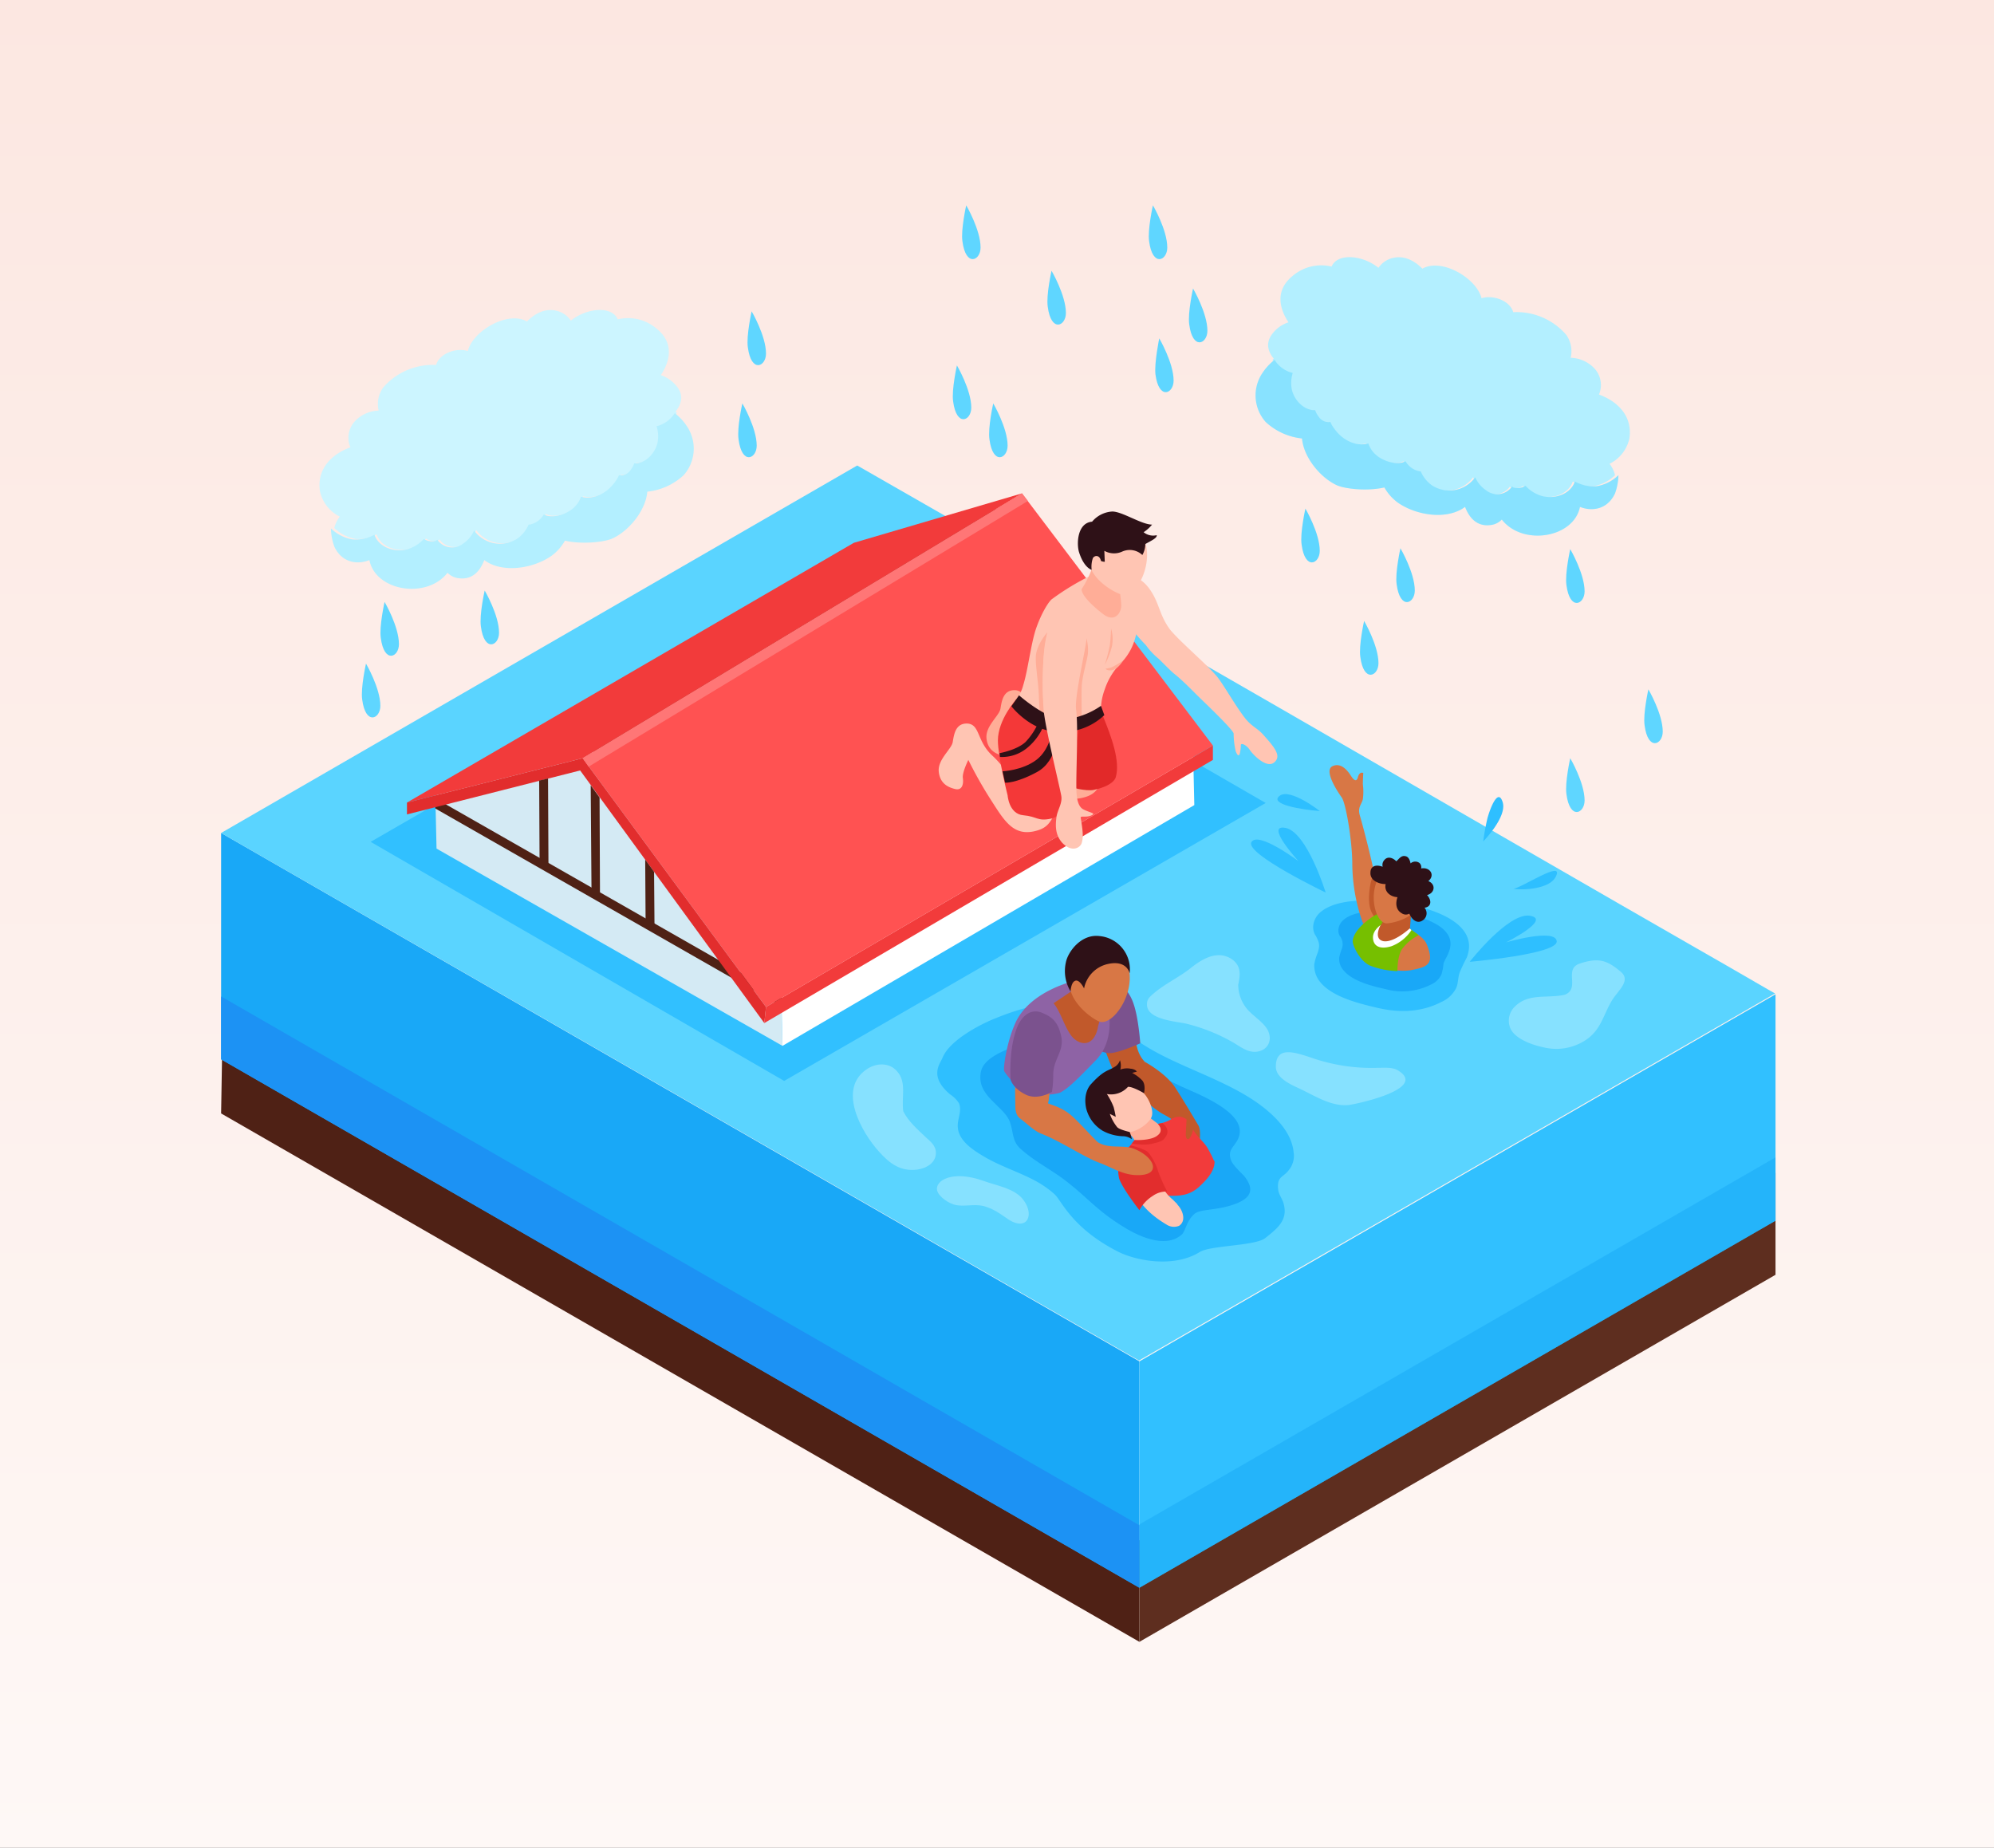 <svg xmlns="http://www.w3.org/2000/svg" xmlns:xlink="http://www.w3.org/1999/xlink" width="505" height="468" viewBox="0 0 505 468">
  <rect x="0" y="0" width="505" height="468" fill="#333333" stroke="none"/>
  <defs>
    <linearGradient id="linear-gradient" x1="0.5" x2="0.5" y2="1" gradientUnits="objectBoundingBox">
      <stop offset="0" stop-color="#fce7e1"/>
      <stop offset="1" stop-color="#fef8f6"/>
    </linearGradient>
  </defs>
  <g id="Grupo_1085259" data-name="Grupo 1085259" transform="translate(-915 -22740)">
    <rect id="Rectángulo_378324" data-name="Rectángulo 378324" width="505" height="468" transform="translate(915 22740)" fill="url(#linear-gradient)"/>
    <g id="svg17" transform="translate(928 22696.527)">
      <g id="Grupo_1081295" data-name="Grupo 1081295" transform="translate(43 254.437)">
        <path id="Trazado_722666" data-name="Trazado 722666" d="M43.428,281.9,43,307.681,275.565,441.507V415.833Z" transform="translate(-43 -236.649)" fill="#4f2115"/>
        <path id="Trazado_722667" data-name="Trazado 722667" d="M421.5,320.1v25.781L260.4,438.843V413.169Z" transform="translate(-27.835 -233.985)" fill="#5e2e1f"/>
        <path id="Trazado_722668" data-name="Trazado 722668" d="M43,239.6v57.339L275.565,430.765V373.426Z" transform="translate(-43 -239.6)" fill="#19a8f7"/>
        <path id="Trazado_722669" data-name="Trazado 722669" d="M421.5,277.8v57.339L260.4,428.1V370.762Z" transform="translate(-27.835 -236.935)" fill="#31c0ff"/>
        <path id="Trazado_722670" data-name="Trazado 722670" d="M43,278.3v15.939L275.565,428.066V412.233Z" transform="translate(-43 -236.901)" fill="#1c92f4"/>
        <path id="Trazado_722671" data-name="Trazado 722671" d="M421.5,316.4v16.046L260.4,425.408V409.362Z" transform="translate(-27.835 -234.243)" fill="#19a8f7" opacity="0.5"/>
      </g>
      <g id="Grupo_1081296" data-name="Grupo 1081296" transform="translate(43 161.368)">
        <path id="Trazado_722672" data-name="Trazado 722672" d="M204.1,152.6s83.869,48.032,104.943,60.227c25.781,14.87,92.641,53.488,107.617,62.046,10.7,6.1,19.042,11.018,19.9,11.446h0L275.458,379.281,43,245.669Z" transform="translate(-43 -152.6)" fill="#5ad4ff"/>
      </g>
      <g id="Grupo_1081297" data-name="Grupo 1081297" transform="translate(80.869 186.294)">
        <path id="Trazado_722673" data-name="Trazado 722673" d="M200.459,175.9s103.98,60.227,104.622,60.548h0l-121.952,70.39L78.4,246.29Z" transform="translate(-78.4 -175.9)" fill="#31c0ff"/>
      </g>
      <g id="Grupo_1081298" data-name="Grupo 1081298" transform="translate(90.069 168.429)">
        <path id="Trazado_722674" data-name="Trazado 722674" d="M93.7,230.611,136.49,219.7l44.823,60.869.321,14.335L94.021,244.946Z" transform="translate(-86.533 -154.98)" fill="#d4eaf4"/>
        <path id="Trazado_722675" data-name="Trazado 722675" d="M279.9,219.6l.321,14.335-104.3,60.976-.321-14.335Z" transform="translate(-80.82 -154.987)" fill="#fff"/>
        <path id="Trazado_722676" data-name="Trazado 722676" d="M198,174.088,238.973,162l46.641,61.618-104.3,60.976L136.49,223.725,93.7,234.636Z" transform="translate(-86.533 -159.005)" fill="#5e2e1f"/>
        <path id="Trazado_722677" data-name="Trazado 722677" d="M181.313,284.032l.107-2.567L93.7,231.4v2.567Z" transform="translate(-86.533 -154.164)" fill="#4f2115"/>
        <path id="Trazado_722678" data-name="Trazado 722678" d="M239.854,159.2l48.353,63.864-113.18,66.218L128.6,226.274Z" transform="translate(-84.098 -159.2)" fill="#ff5252"/>
        <path id="Trazado_722679" data-name="Trazado 722679" d="M87,237.506l44.5-11.232L242.756,159.2,200.18,171.716Z" transform="translate(-87 -159.2)" fill="#f23b3b"/>
        <path id="Trazado_722680" data-name="Trazado 722680" d="M131.5,221.9l46.427,63.009-.428,4.065L130.86,225,87,236.128v-3Z" transform="translate(-87 -154.826)" fill="#e22d2d"/>
        <path id="Trazado_722681" data-name="Trazado 722681" d="M239.854,159.2l1.5,1.926L130.1,228.413l-1.5-2.14Z" transform="translate(-84.098 -159.2)" fill="#ff7676"/>
        <path id="Trazado_722682" data-name="Trazado 722682" d="M130.714,256.755h2.139l-.107-25.353-2.247-3.1Z" transform="translate(-83.966 -154.38)" fill="#4f2115"/>
        <path id="Trazado_722683" data-name="Trazado 722683" d="M118.407,249.058h2.246l-.107-22.358-2.246.535Z" transform="translate(-84.817 -154.492)" fill="#4f2115"/>
        <path id="Trazado_722684" data-name="Trazado 722684" d="M143.507,262.588h2.247L145.646,249l-2.246-3.1Z" transform="translate(-83.066 -153.152)" fill="#4f2115"/>
        <path id="Trazado_722685" data-name="Trazado 722685" d="M285.208,218.9v3.637L171.6,289.183l.428-4.065Z" transform="translate(-81.099 -155.036)" fill="#f23b3b"/>
      </g>
      <g id="Grupo_1081302" data-name="Grupo 1081302" transform="translate(224.377 280.495)">
        <path id="Trazado_722686" data-name="Trazado 722686" d="M302.784,317.553c-.428-4.172-3.423-7.7-6.419-10.27-8.558-7.381-21.4-10.591-30.809-16.367-12.623-7.7-16.474-15.939-38.083-7.274-3.851,1.5-11.767,5.563-13.586,10.056-.642,1.6-3.53,4.707,1.926,9.307a7.5,7.5,0,0,1,2.246,2.247c.749,1.926-.321,3.744-.321,5.563-.107,3.744,3.744,6.2,6.632,7.916,3.958,2.353,8.344,3.744,12.3,5.777a25.261,25.261,0,0,1,5.67,3.851c1.819,1.819,4.493,8.665,16.153,14.549,4.6,2.246,14.014,4.065,20.539,0,2.781-1.712,14.014-1.5,16.581-3.53,3.1-2.46,5.884-4.6,4.6-8.879-.321-1.07-1.07-2.033-1.284-3.1-.535-3.637,1.177-3.316,2.567-5.135A5.728,5.728,0,0,0,302.784,317.553Z" transform="translate(-212.55 -262.845)" fill="#2ebfff"/>
        <path id="Trazado_722687" data-name="Trazado 722687" d="M286.241,319.117c-1.177-3.1,1.5-3.53,2.139-6.526,1.177-5.777-10.27-10.163-14.549-12.088-8.13-3.744-14.87-7.916-23.428-10.7-3.851-1.284-8.023-2.139-12.088-1.284-3.1.642-14.228,3-15.4,8.023-1.391,6.2,5.67,8.665,7.274,12.73,1.07,2.888.428,5.028,3,7.167,2.781,2.46,6.2,4.386,9.2,6.419,6.739,4.707,8.879,8.237,15.832,12.623,4.065,2.674,11.232,6.2,15.511,2.46,1.07-.963,1.07-3.316,3.209-5.242,1.391-1.177,4.279-.856,8.451-1.926,6.312-1.712,6.953-4.279,4.065-7.809C288.595,322.113,286.669,320.294,286.241,319.117Z" transform="translate(-211.84 -262.27)" fill="#19a8f7"/>
        <g id="Grupo_1081301" data-name="Grupo 1081301" transform="translate(16.895)">
          <g id="Grupo_1081299" data-name="Grupo 1081299">
            <path id="Trazado_722688" data-name="Trazado 722688" d="M262.021,293.8s5.349,2.888,7.7,6.526,4.921,8.023,5.884,9.628c.856,1.6,0,5.991,0,5.991l-4.493-2.46s1.177-2.139-.107-3.423a20.751,20.751,0,0,0-4.493-3.1c-4.065-2.353-9.414-8.344-9.414-8.344Z" transform="translate(-226.337 -261.878)" fill="#c1592b"/>
            <path id="Trazado_722689" data-name="Trazado 722689" d="M257.588,301.018a22.345,22.345,0,0,0,4.921-5.991c-2.247-2.246-2.46-5.884-2.46-7.6-.107-2.781,0-4.707-1.819-7.7a7.871,7.871,0,0,0-5.777-3.53l-2.353,9.2s2.781,8.344,4.493,11.981A14.026,14.026,0,0,0,257.588,301.018Z" transform="translate(-226.826 -263.105)" fill="#c1592b"/>
            <path id="Trazado_722690" data-name="Trazado 722690" d="M255.7,274.9a11.052,11.052,0,0,1,3.958,5.456c1.284,3.637,1.712,10.056,1.712,10.056s-4.707,2.14-7.274,2.46a5.832,5.832,0,0,1-4.493-1.712l.535-12.944Z" transform="translate(-226.861 -263.196)" fill="#7b528e"/>
            <path id="Trazado_722691" data-name="Trazado 722691" d="M254.613,281.232l-8.344-6.632s-11.66,2.567-15.19,11.018c-2.033,4.6-3,11.125-2.674,11.874a12.547,12.547,0,0,0,14.121,5.456c2.353-1.284,4.386-3.423,9.093-8.237C256.859,289.256,254.613,281.232,254.613,281.232Z" transform="translate(-228.343 -263.217)" fill="#8e63a5"/>
            <path id="Trazado_722692" data-name="Trazado 722692" d="M251.332,286.042a6.737,6.737,0,0,1-1.07,2.888c-1.6,2.246-4.279,1.391-5.777-.642-1.6-2.246-2.353-5.028-3.851-7.381-.214-.321-.428-.535-.535-.749l5.884-3.958,5.242,5.242s.321,1.177.642,2.674C251.653,284.758,251.546,285.4,251.332,286.042Z" transform="translate(-227.523 -263.105)" fill="#c1592b"/>
            <path id="Trazado_722693" data-name="Trazado 722693" d="M246.9,267.1a7.442,7.442,0,0,1,11.66,3.958c2.46,7.06-3.851,15.939-7.274,14.442-1.926-.856-5.884-3.851-7.06-7.488C242.944,273.729,244.763,268.7,246.9,267.1Z" transform="translate(-227.265 -263.843)" fill="#d87745"/>
            <path id="Trazado_722694" data-name="Trazado 722694" d="M247.616,277.268s-1.284-2.674-2.46-1.819c-.856.535-.963,2.567-.963,2.567a9.971,9.971,0,0,1-1.177-7.381c.535-2.674,3.851-7.167,8.451-6.632a8.468,8.468,0,0,1,7.7,9.414c-.749-2.354-3-3-5.884-2.246A7.879,7.879,0,0,0,247.616,277.268Z" transform="translate(-227.337 -263.959)" fill="#2e1117"/>
            <path id="Trazado_722695" data-name="Trazado 722695" d="M239.025,305.736c.963-1.6.642-6.312.749-7.7.214-2.46-.428-3.316,1.5-6.953,2.353-4.493-1.284-9.307-5.349-8.879-3.958.428-3.53,7.274-4.279,11.232-1.07,5.456-.535,13.265-.535,13.372C233.676,307.555,236.244,305.95,239.025,305.736Z" transform="translate(-228.16 -262.688)" fill="#d87745"/>
            <path id="Trazado_722696" data-name="Trazado 722696" d="M237.927,282.225c2.674,1.07,4.065,2.46,4.814,5.991.749,3.637-1.926,5.67-2.033,9.414a29.059,29.059,0,0,1-.321,4.6s-3.637,2.246-6.739.642c-3.209-1.6-3.744-3.744-3.744-3.744s-.428-6.739,1.177-11.874C232.578,282.225,235.573,281.155,237.927,282.225Z" transform="translate(-228.238 -262.711)" fill="#7b528e"/>
          </g>
          <g id="Grupo_1081300" data-name="Grupo 1081300" transform="translate(20.598 31.495)">
            <path id="Trazado_722697" data-name="Trazado 722697" d="M277.969,314.823c-.963-1.712-2.674-2.888-3.744-4.814-.749-1.284-.856-2.781-3.209-3.209a3.9,3.9,0,0,0-2.567.749,8.058,8.058,0,0,1-2.888.963l-2.674,1.177a15.727,15.727,0,0,0-4.065,3.744c-1.07,1.391-2.033,2.781-1.819,3.637.428,1.926,3.744,5.349,7.06,7.488,2.033,1.284,2.46,2.353,4.921,2.246,2.674,0,4.707-.428,6.739-2.246,1.5-1.391,3.958-3.744,3.958-6.419C279.146,317.284,279.574,317.712,277.969,314.823Z" transform="translate(-246.945 -292.465)" fill="#f23b3b"/>
            <path id="Trazado_722698" data-name="Trazado 722698" d="M266.423,312.009a4.552,4.552,0,0,0,.214-1.177,3.73,3.73,0,0,0-1.6-2.46h0c-2.353-1.819-5.349-4.172-5.349-4.172l-5.884,2.674s1.712,3,3,3.53a5.444,5.444,0,0,1,2.781,2.46s3.958.963,5.67.107A3.345,3.345,0,0,0,266.423,312.009Z" transform="translate(-247.166 -292.647)" fill="#ffad97"/>
            <path id="Trazado_722699" data-name="Trazado 722699" d="M250.513,306.674a5.684,5.684,0,0,1,5.777-7.274c3.423,0,4.386.107,6.1,2.14,1.07,1.177,2.567,4.279,1.712,5.991-.642,1.391-3.744,3.958-6.739,3.744C254.15,311.167,251.155,308.6,250.513,306.674Z" transform="translate(-247.409 -292.982)" fill="#ffc5b3"/>
            <path id="Trazado_722700" data-name="Trazado 722700" d="M253.056,301.958a17.246,17.246,0,0,1,1.712,3.316c.321,1.177.535,2.46.535,2.46l-1.5-.749a11.391,11.391,0,0,0,1.819,3.316c.428.535,1.926.963,3.209,1.284a8.2,8.2,0,0,1,.535,1.819,3.806,3.806,0,0,0-2.033-.749,11.446,11.446,0,0,1-5.349-1.391,9.268,9.268,0,0,1-4.172-5.67c-.749-3.53.642-5.563,1.284-6.2,3.209-3.53,4.386-3.316,5.67-4.172a2.985,2.985,0,0,0,1.6-1.819,4.186,4.186,0,0,1,.107,2.353,4.936,4.936,0,0,1,2.567-.214c1.284.107,1.6.749,1.6.749l-1.177.321a10.008,10.008,0,0,1,2.567,1.926c.963,1.177.428,3.209.428,3.209s-2.888-1.712-4.065-1.6A5.717,5.717,0,0,1,253.056,301.958Z" transform="translate(-247.598 -293.4)" fill="#2e1117"/>
            <path id="Trazado_722701" data-name="Trazado 722701" d="M270.749,333.911c1.926-1.284.856-4.065-.428-5.349v-.107l-1.177-1.177c-5.563-4.493-3-11.874-10.8-13.479-1.6.963-3.1,3.53-1.391,6.739,2.14,3.851,3,8.558,10.591,13.051A3.427,3.427,0,0,0,270.749,333.911Z" transform="translate(-246.999 -291.977)" fill="#ffc5b3"/>
            <path id="Trazado_722702" data-name="Trazado 722702" d="M266.409,308.3s2.033,1.5.856,3.316c-.642,1.07-1.07,1.391-4.172,2.033a15.888,15.888,0,0,1-4.493-.214l.749-.856s4.172.214,5.777-1.177c1.712-1.284.107-2.888.107-2.888Z" transform="translate(-246.831 -292.361)" fill="#e22d2d"/>
            <path id="Trazado_722703" data-name="Trazado 722703" d="M258.505,313.6a14.957,14.957,0,0,1,4.065,1.391c.963.642,2.567,3.637,2.888,5.028a38.48,38.48,0,0,0,2.354,5.242,5.82,5.82,0,0,0-3.637,1.07,9.7,9.7,0,0,0-3.423,3.637s-4.279-5.456-5.135-8.023a9.409,9.409,0,0,1,.963-6.632C257.221,314.67,258.505,313.6,258.505,313.6Z" transform="translate(-247.057 -291.992)" fill="#e22d2d"/>
          </g>
          <path id="Trazado_722704" data-name="Trazado 722704" d="M261.167,315.188c-2.888-1.177-5.991.107-9.093-1.6-.642-.321-5.563-5.991-7.488-7.381-2.674-2.033-5.242-2.247-6.312-3.1a16.7,16.7,0,0,1-7.274.535c.107,1.6,0,3,1.391,3.958,1.819,1.391,3.53,3.1,5.242,3.744,4.921,1.926,10.911,5.991,14.763,7.381,2.888,1.07,5.884,3.1,9.521,3.1C268.227,321.928,266.3,317.221,261.167,315.188Z" transform="translate(-228.158 -261.229)" fill="#d87745"/>
          <path id="Trazado_722705" data-name="Trazado 722705" d="M271.616,306.7l-.214,4.065c-.214,1.926.856,2.674,1.712-.214C274.29,306.166,271.616,306.7,271.616,306.7Z" transform="translate(-225.342 -260.979)" fill="#c1592b"/>
        </g>
      </g>
      <g id="Grupo_1081307" data-name="Grupo 1081307" transform="translate(303.834 237.263)">
        <path id="Trazado_722706" data-name="Trazado 722706" d="M320.646,255.817c-4.921-.428-13.265-.749-17.33,2.781-1.819,1.6-2.354,4.279-1.07,5.991.856,1.712,1.07,2.246.428,4.279a12.886,12.886,0,0,0-.856,2.888,6.553,6.553,0,0,0,1.6,4.6c3.209,3.851,10.27,5.456,14.87,6.526,5.349,1.177,10.8.963,15.725-1.6a7.523,7.523,0,0,0,3.744-3.53c.535-1.177.428-2.567.856-3.851a42.47,42.47,0,0,1,1.819-3.851C344.394,259.882,327.171,256.352,320.646,255.817Z" transform="translate(-285.8 -221.313)" fill="#2ebfff"/>
        <path id="Trazado_722707" data-name="Trazado 722707" d="M321.3,258.312c-3.53-.321-9.628-.535-12.516,2.033-1.284,1.07-1.712,3.1-.749,4.279a3.45,3.45,0,0,1,.321,3.1,12.5,12.5,0,0,0-.642,2.139,4.4,4.4,0,0,0,1.177,3.316c2.353,2.781,7.381,3.958,10.7,4.707a16,16,0,0,0,11.339-1.177,5.218,5.218,0,0,0,2.674-2.567,12.766,12.766,0,0,0,.535-2.781c.321-.963.963-1.819,1.284-2.781C338.522,261.308,326.006,258.74,321.3,258.312Z" transform="translate(-285.384 -221.134)" fill="#19a8f7"/>
        <g id="Grupo_1081305" data-name="Grupo 1081305" transform="translate(19.884)">
          <path id="Trazado_722708" data-name="Trazado 722708" d="M326.084,273.144c3.637-.749,5.67-1.391,3.53-6.526-.963-2.46-6.312-4.707-7.488-5.563-1.177-.749-9.521-5.456-9.521-5.456a9.164,9.164,0,0,1,.535,7.381c-.321.963-2.033,1.07-2.139,2.888C311.642,271.646,321.377,274.214,326.084,273.144Z" transform="translate(-305.025 -221.31)" fill="#d87745"/>
          <path id="Trazado_722709" data-name="Trazado 722709" d="M313.85,263.506a45.14,45.14,0,0,1-2.674-14.977c0-5.67-1.6-15.3-2.674-16.8s-4.6-6.846-2.354-7.916,3.958,1.284,4.707,2.46,1.391,1.5,1.712.428c.428-1.712,1.391-1.177,1.391-1.177s-.107,1.819-.107,2.888a14.3,14.3,0,0,1,0,3.744c-.321,1.391-1.391,2.033-.749,4.172s4.707,17.223,4.493,20.753C317.38,260.724,313.85,263.506,313.85,263.506Z" transform="translate(-305.414 -223.546)" fill="#d87745"/>
          <path id="Trazado_722710" data-name="Trazado 722710" d="M315.659,250c-.642,1.391-1.5,6.2-.321,8.772,1.5,3.316,3.637,2.781,3.637,2.781l-1.819-10.591Z" transform="translate(-304.763 -221.701)" fill="#c1592b"/>
          <path id="Trazado_722711" data-name="Trazado 722711" d="M327.588,264.184a12.032,12.032,0,0,0-4.279,3.637c-1.177,2.033-1.07,5.456-1.07,5.456a21.328,21.328,0,0,1-6.953-1.391c-2.781-1.284-4.386-5.242-4.386-6.1.107-3.637,6.739-7.7,7.809-7.488C319.886,258.3,327.588,264.184,327.588,264.184Z" transform="translate(-305.031 -221.122)" fill="#76bf00"/>
          <g id="Grupo_1081304" data-name="Grupo 1081304" transform="translate(11.197 24.701)">
            <g id="Grupo_1081303" data-name="Grupo 1081303">
              <path id="Trazado_722712" data-name="Trazado 722712" d="M319.162,259.267l-2.353,3.744s-1.284,5.349,4.065,3.316c3.209-1.177,4.065-3.1,4.065-3.1l.535-6.526Z" transform="translate(-315.826 -245.934)" fill="#c1592b"/>
              <path id="Trazado_722713" data-name="Trazado 722713" d="M327.99,249.486a6.051,6.051,0,0,0-9.949-.428c-3.958,4.6-1.819,13.051,1.177,12.944,1.712-.107,5.563-1.07,7.488-3.53C329.059,255.69,329.166,251.411,327.99,249.486Z" transform="translate(-315.881 -246.636)" fill="#d87745"/>
            </g>
          </g>
          <path id="Trazado_722714" data-name="Trazado 722714" d="M328.793,258.154c1.712-.214,1.926-1.819.642-3.209,2.033-.535,2.247-2.781.321-3.53,1.819-1.5.428-3.637-1.819-3.209a1.468,1.468,0,0,0-.428-1.391,1.779,1.779,0,0,0-2.246.107c-.214-1.07-.642-1.712-1.284-1.819-1.177-.321-1.819.963-2.353,1.284-.535-.642-2.033-1.5-3-.321a1.832,1.832,0,0,0-.428,1.712c-1.391-.535-3.1-.428-3.1,1.5-.107,1.926,2.033,2.888,3.851,2.888-.428,1.819,1.07,3.209,3,3.316-.535,1.5-.428,3.209,1.07,4.065a1.809,1.809,0,0,0,1.926.107c.642,1.5,2.033,2.781,3.53,1.6A2.129,2.129,0,0,0,328.793,258.154Z" transform="translate(-304.739 -222.046)" fill="#2e1117"/>
          <path id="Trazado_722715" data-name="Trazado 722715" d="M325.007,262.256l.428.428a10.461,10.461,0,0,1-5.028,4.065c-3.1.963-4.707-.107-4.707-2.246,0-1.819,1.926-3.1,1.926-3.1s-1.926,3.423.642,4.065C320.942,266,325.007,262.256,325.007,262.256Z" transform="translate(-304.697 -220.905)" fill="#fff"/>
        </g>
        <g id="Grupo_1081306" data-name="Grupo 1081306" transform="translate(0 7.333)">
          <path id="Trazado_722716" data-name="Trazado 722716" d="M305.733,254.773s-4.707-15.3-10.163-16.367,3.316,8.451,3.316,8.451-10.377-7.809-11.981-4.814C285.408,245.038,305.733,254.773,305.733,254.773Z" transform="translate(-286.826 -229.848)" fill="#2ebfff"/>
          <path id="Trazado_722717" data-name="Trazado 722717" d="M338.6,270.864s9.842-12.623,15.3-11.66-6.1,6.739-6.1,6.739,12.409-3.637,12.837-.321S338.6,270.864,338.6,270.864Z" transform="translate(-283.215 -228.395)" fill="#2ebfff"/>
          <path id="Trazado_722718" data-name="Trazado 722718" d="M303.8,234.679s-7.488-5.884-10.163-3.851C290.855,232.967,299.2,234.358,303.8,234.679Z" transform="translate(-286.39 -230.401)" fill="#2ebfff"/>
          <path id="Trazado_722719" data-name="Trazado 722719" d="M348.9,253.095c2.46.428,9.307.107,10.8-3.1C361.951,245.5,350.719,253.095,348.9,253.095Z" transform="translate(-282.496 -229.133)" fill="#2ebfff"/>
          <path id="Trazado_722720" data-name="Trazado 722720" d="M341.8,242.332s6.1-6.2,4.921-9.949-3.209,1.712-3.851,4.065A56.049,56.049,0,0,0,341.8,242.332Z" transform="translate(-282.992 -230.352)" fill="#2ebfff"/>
        </g>
      </g>
      <g id="Grupo_1081311" data-name="Grupo 1081311" transform="translate(224.731 173.026)">
        <g id="Grupo_1081310" data-name="Grupo 1081310">
          <path id="Trazado_722721" data-name="Trazado 722721" d="M246.452,213.182l-3,8.665a24.3,24.3,0,0,0-5.67-7.916c-3.958-3.637-3.1-7.809-6.2-8.13-3.209-.214-3.53,2.888-3.851,4.707s-3.851,4.386-3.53,7.488c.321,3,2.353,3.958,4.172,4.386s2.14-1.391,1.926-2.781,1.391-4.6,1.391-4.6a104.025,104.025,0,0,0,5.67,10.056c3.423,5.349,5.67,9.2,11.018,8.023,3.744-.856,4.386-2.46,6.632-7.916,2.139-5.456-2.033-13.907-2.033-13.907Z" transform="translate(-212.093 -160.548)" fill="#ffad97"/>
          <path id="Trazado_722722" data-name="Trazado 722722" d="M235.152,221.082l-3,8.665a24.3,24.3,0,0,0-5.67-7.916c-3.958-3.637-3.1-7.809-6.2-8.13-3.209-.214-3.53,2.888-3.851,4.707s-3.851,4.386-3.53,7.488c.321,3,2.353,3.958,4.172,4.386s2.139-1.391,1.926-2.781,1.391-4.6,1.391-4.6a104.024,104.024,0,0,0,5.67,10.056c3.423,5.349,5.67,9.2,11.018,8.023,3.744-.856,4.386-2.46,6.632-7.916a37,37,0,0,0,2.46-9.628Z" transform="translate(-212.881 -159.997)" fill="#ffc5b3"/>
          <path id="Trazado_722723" data-name="Trazado 722723" d="M257.6,178.9s2.888-.642,5.563,3,2.46,6.632,5.349,10.484h0c2.567,3.1,9.307,8.772,11.874,11.874,1.712,2.139,4.493,7.167,7.06,10.484,1.6,2.033,3.1,2.567,4.386,3.958,3.209,3.53,4.921,5.67,3,7.274s-5.349-1.926-6.2-3.209-2.246-1.819-2.246-1.177a8.911,8.911,0,0,1-.321,2.353c-.321.428-.535.214-.963-.749a19.888,19.888,0,0,1-.535-4.493c.107-.642-4.921-5.563-7.809-8.344-2.781-2.674-4.814-4.921-7.381-6.953-.535-.428-2.033-1.926-3.744-3.637h0a18.011,18.011,0,0,1-3.316-3.53,38.813,38.813,0,0,1-3.1-3.53C258.774,192.489,253.639,179.331,257.6,178.9Z" transform="translate(-209.866 -162.426)" fill="#ffc5b3"/>
          <path id="Trazado_722724" data-name="Trazado 722724" d="M259.635,180.84c-.856.214-9.628-2.139-9.628-2.139a64.128,64.128,0,0,0-9.842,5.991c-.749.642-2.567,3.423-3.958,7.488-1.284,3.851-2.033,10.484-3.209,14.228a10.768,10.768,0,0,1-1.5,3.316c4.921,8.237,13.693,7.7,21.181,3.851a15.224,15.224,0,0,1,.963-6.1,17.122,17.122,0,0,1,4.279-6.846,14.46,14.46,0,0,0,3.53-6.526C262.523,190.574,262.416,184.156,259.635,180.84Z" transform="translate(-211.582 -162.437)" fill="#ffc5b3"/>
          <path id="Trazado_722725" data-name="Trazado 722725" d="M238.791,192.1s-2.567,2.888-2.888,5.777c-.214,2.247.642,6.953.749,10.377.107,3.316.749,11.125.749,11.125l1.712-.107s-1.284-8.344-1.391-10.7a72.307,72.307,0,0,1,.214-10.8C238.149,195.523,238.791,192.1,238.791,192.1Z" transform="translate(-211.277 -161.503)" fill="#ffad97"/>
          <path id="Trazado_722726" data-name="Trazado 722726" d="M246.84,214.053c.107-1.284-.107-7.167.107-9.093.321-2.674,1.177-5.349,1.5-7.488a11.3,11.3,0,0,0-.428-4.172s-.428,3.1-.963,5.777-1.712,8.13-1.712,10.27c0,1.177-.749,4.6-.642,5.349C245.129,214.053,246.519,214.481,246.84,214.053Z" transform="translate(-210.662 -161.419)" fill="#ffad97"/>
          <g id="Grupo_1081308" data-name="Grupo 1081308" transform="translate(14.997 46.537)">
            <path id="Trazado_722727" data-name="Trazado 722727" d="M252.651,212s-8.13,1.6-9.949,1.6h-3.1l4.6,16.26s4.065,1.177,6.1.749c2.567-.535,5.028-1.6,5.563-3.209C257.037,223.339,254.791,217.242,252.651,212Z" transform="translate(-226.014 -206.651)" fill="#e22929"/>
            <path id="Trazado_722728" data-name="Trazado 722728" d="M231.5,208s-4.6,5.135-4.6,10.377c0,4.172,2.46,13.907,2.46,13.907s.321,4.707,3.958,5.028,3.53,1.6,7.06.856c2.567-.535,4.814-3.958,4.814-3.958s-.749-9.2-.963-11.446c3.423-2.781,3.1-8.451,3.1-8.451S236.1,215.06,231.5,208Z" transform="translate(-226.9 -206.93)" fill="#f43838"/>
            <path id="Trazado_722729" data-name="Trazado 722729" d="M237.463,212.7a17.225,17.225,0,0,1-3.637,5.777c-2.246,2.033-6.526,2.781-6.526,2.781l.107.963a10.01,10.01,0,0,0,6.953-2.353,14.491,14.491,0,0,0,4.493-6.632Z" transform="translate(-226.872 -206.602)" fill="#2e1117"/>
            <path id="Trazado_722730" data-name="Trazado 722730" d="M228,225.691s5.028-.214,8.558-2.888,4.065-7.7,4.065-7.7h1.5s0,7.916-5.456,10.8c-5.349,2.888-8.023,2.674-8.023,2.674Z" transform="translate(-226.823 -206.435)" fill="#2e1117"/>
            <path id="Trazado_722731" data-name="Trazado 722731" d="M232.026,207l-1.926,2.781s4.921,6.525,12.3,6.525a15.64,15.64,0,0,0,11.232-4.279l-.856-2.353a19.958,19.958,0,0,1-8.986,3.423C239.086,213.312,232.026,207,232.026,207Z" transform="translate(-226.677 -207)" fill="#2e1117"/>
          </g>
          <g id="Grupo_1081309" data-name="Grupo 1081309" transform="translate(35.256)">
            <path id="Trazado_722732" data-name="Trazado 722732" d="M256.221,181.649l-6.632-5.349a24.86,24.86,0,0,1-2.888,5.991c.107,1.712,2.888,4.279,5.349,6.2,3.1,2.46,4.707-.321,4.707-2.033C256.756,185.072,256.221,181.649,256.221,181.649Z" transform="translate(-245.778 -162.605)" fill="#ffad97"/>
            <path id="Trazado_722733" data-name="Trazado 722733" d="M250.338,167.233c-1.819,1.819-3,6.953-1.284,10.8,1.6,3.423,5.884,5.884,7.809,6.419,3.53,1.07,8.558-8.344,5.242-14.87A7.292,7.292,0,0,0,250.338,167.233Z" transform="translate(-245.672 -163.38)" fill="#ffc5b3"/>
            <path id="Trazado_722734" data-name="Trazado 722734" d="M254.462,163.5a7.216,7.216,0,0,0-5.028,2.567c-3.744.321-3.958,5.563-3.316,7.7,1.284,4.065,3.209,4.493,3.209,4.493a6.605,6.605,0,0,1,.321-3c.535-.749,1.712-.749,2.033.749a2.474,2.474,0,0,0,.963.214l-.107-2.781a4.982,4.982,0,0,0,4.493.214,4.65,4.65,0,0,1,5.135.856,5.729,5.729,0,0,0,.749-2.781c1.5-.856,3-1.5,2.888-2.246a3.808,3.808,0,0,1-3.316-.749,9.425,9.425,0,0,0,2.139-1.926C261.951,166.816,256.923,163.393,254.462,163.5Z" transform="translate(-245.838 -163.498)" fill="#2e1117"/>
          </g>
          <path id="Trazado_722735" data-name="Trazado 722735" d="M256.786,198.8a23.681,23.681,0,0,1-2.674,1.6,5.8,5.8,0,0,1-1.712.428s.214.428,1.07.428C254.967,201.367,256.251,199.763,256.786,198.8Z" transform="translate(-210.124 -161.035)" fill="#ffad97"/>
          <path id="Trazado_722736" data-name="Trazado 722736" d="M253.8,191.2s-.107,2.781-.321,4.279A47.968,47.968,0,0,1,252.2,200.4a20.575,20.575,0,0,0,1.819-4.707A9.441,9.441,0,0,0,253.8,191.2Z" transform="translate(-210.138 -161.565)" fill="#ffad97"/>
        </g>
        <path id="Trazado_722737" data-name="Trazado 722737" d="M247.339,246.009c.535-1.6.321-3.316-.214-6.525-.107-.642,1.6.107,3-.749.749-.428-.963-.642-2.353-1.391s-1.6-2.888-1.712-4.172c-.214-4.065.535-16.688-.107-21.181-.428-3.316,2.674-16.153,2.674-18.186-.107-5.135-1.712-8.13-4.386-7.7-3.851.642-5.563,4.707-6.312,10.377h0v.107a49.5,49.5,0,0,0-.321,5.777h0a94.852,94.852,0,0,0,.107,9.628c.428,4.814,4.065,19.47,4.493,21.93.321,1.819-.856,3.423-1.177,5.135-.535,3.423.107,5.242,1.391,6.739C244.879,248.362,246.911,247.079,247.339,246.009Z" transform="translate(-211.161 -161.924)" fill="#ffc5b3"/>
      </g>
      <g id="Grupo_1081313" data-name="Grupo 1081313" transform="translate(304.998 108.603)">
        <path id="Trazado_722741" data-name="Trazado 722741" d="M368.031,160.106c-1.07,3.1-4.921,4.6-8.451,3.637a7.824,7.824,0,0,1-4.065-2.567,3.458,3.458,0,0,1-3.1.428c-.107,0-.214-.107-.321-.214a4.557,4.557,0,0,1-6.526.963,9.586,9.586,0,0,1-2.781-3.316,8.106,8.106,0,0,1-11.125,1.926,8.517,8.517,0,0,1-2.674-3.423,4.182,4.182,0,0,1-2.567-1.07,8.628,8.628,0,0,1-1.284-1.5c-2.247,1.177-6.1-.214-7.7-1.819a8.787,8.787,0,0,1-1.712-2.674c-3.316.749-6.739-.963-8.772-3.958a10.693,10.693,0,0,1-.856-1.5,3.617,3.617,0,0,1-3-1.391,7.642,7.642,0,0,1-.856-1.6c-2.674.107-5.242-2.46-5.884-5.135a8.465,8.465,0,0,1,.214-4.279,7.134,7.134,0,0,1-4.6-3.316l.321-.321c-1.391-1.712-2.033-3.744-.642-5.884a8.355,8.355,0,0,1,4.386-3.316c-2.567-3.851-3.209-8.344,1.07-11.767a11.123,11.123,0,0,1,9.842-2.353c1.5-3.53,7.916-2.888,11.874.321a6.06,6.06,0,0,1,3.958-2.567c2.781-.535,5.242.856,7.167,2.781,4.814-2.781,13.693,2.353,14.977,7.488,3.1-.963,7.274.749,8.023,3.53a16.628,16.628,0,0,1,13.372,5.67,7.139,7.139,0,0,1,1.177,5.884,8.588,8.588,0,0,1,6.1,2.781,6.186,6.186,0,0,1,1.07,6.525c4.707,1.712,8.558,5.456,7.7,11.125a9.407,9.407,0,0,1-5.028,6.419,7.25,7.25,0,0,1,1.391,2.888,10.285,10.285,0,0,1-5.456,2.781A11.735,11.735,0,0,1,368.031,160.106Z" transform="translate(-287.707 -103.276)" fill="#b3efff"/>
        <path id="Trazado_722742" data-name="Trazado 722742" d="M378.935,161.4c-1.819,3.958-5.67,4.707-8.879,3.423-1.6,7.916-14.549,9.949-19.79,3.209a4.625,4.625,0,0,1-2.888,1.391c-3.423.428-5.349-1.819-6.419-4.6-4.6,3.423-12.409,2.14-17.009-1.07a12.111,12.111,0,0,1-3.423-3.851c-4.172.963-9.735.428-11.981-.535-4.065-1.819-8.451-6.953-8.879-11.874a15.953,15.953,0,0,1-9.2-4.172,10.134,10.134,0,0,1-.749-12.516,13.9,13.9,0,0,1,3-3.209,7.521,7.521,0,0,0,4.6,3.316,8.423,8.423,0,0,0-.214,4.279c.642,2.674,3.1,5.242,5.884,5.135a5.67,5.67,0,0,0,.856,1.6,3.034,3.034,0,0,0,3,1.391,6.822,6.822,0,0,0,.856,1.5c2.033,3,5.456,4.814,8.772,3.958a6.4,6.4,0,0,0,1.712,2.674c1.712,1.712,5.456,3,7.7,1.819a5.629,5.629,0,0,0,1.284,1.5,4.917,4.917,0,0,0,2.567,1.07,8.517,8.517,0,0,0,2.674,3.423,8.088,8.088,0,0,0,11.125-1.926,7.744,7.744,0,0,0,2.781,3.316,4.557,4.557,0,0,0,6.525-.963c.107,0,.214.107.321.214a3.759,3.759,0,0,0,3.1-.428,9.1,9.1,0,0,0,4.065,2.567c3.53.963,7.381-.535,8.451-3.637a9.909,9.909,0,0,0,5.563,1.177,10.285,10.285,0,0,0,5.456-2.781A14.49,14.49,0,0,1,378.935,161.4Z" transform="translate(-287.914 -101.579)" fill="#b3efff"/>
        <path id="Trazado_722743" data-name="Trazado 722743" d="M378.935,161.4c-1.819,3.958-5.67,4.707-8.879,3.423-1.6,7.916-14.549,9.949-19.79,3.209a4.625,4.625,0,0,1-2.888,1.391c-3.423.428-5.349-1.819-6.419-4.6-4.6,3.423-12.409,2.14-17.009-1.07a12.111,12.111,0,0,1-3.423-3.851c-4.172.963-9.735.428-11.981-.535-4.065-1.819-8.451-6.953-8.879-11.874a15.953,15.953,0,0,1-9.2-4.172,10.134,10.134,0,0,1-.749-12.516,13.9,13.9,0,0,1,3-3.209,7.521,7.521,0,0,0,4.6,3.316,8.423,8.423,0,0,0-.214,4.279c.642,2.674,3.1,5.242,5.884,5.135a5.67,5.67,0,0,0,.856,1.6,3.034,3.034,0,0,0,3,1.391,6.822,6.822,0,0,0,.856,1.5c2.033,3,5.456,4.814,8.772,3.958a6.4,6.4,0,0,0,1.712,2.674c1.712,1.712,5.456,3,7.7,1.819a5.629,5.629,0,0,0,1.284,1.5,4.917,4.917,0,0,0,2.567,1.07,8.517,8.517,0,0,0,2.674,3.423,8.088,8.088,0,0,0,11.125-1.926,7.744,7.744,0,0,0,2.781,3.316,4.557,4.557,0,0,0,6.525-.963c.107,0,.214.107.321.214a3.759,3.759,0,0,0,3.1-.428,9.1,9.1,0,0,0,4.065,2.567c3.53.963,7.381-.535,8.451-3.637a9.909,9.909,0,0,0,5.563,1.177,10.285,10.285,0,0,0,5.456-2.781A14.49,14.49,0,0,1,378.935,161.4Z" transform="translate(-287.914 -101.579)" fill="#5fd6ff" opacity="0.5"/>
      </g>
      <g id="Grupo_1081315" data-name="Grupo 1081315" transform="translate(67.913 121.975)">
        <path id="Trazado_722747" data-name="Trazado 722747" d="M80.743,172.606c1.07,3.1,4.921,4.6,8.451,3.637a7.824,7.824,0,0,0,4.065-2.567,3.458,3.458,0,0,0,3.1.428c.107,0,.214-.107.321-.214a4.557,4.557,0,0,0,6.525.963,9.586,9.586,0,0,0,2.781-3.316,8.106,8.106,0,0,0,11.125,1.926,8.517,8.517,0,0,0,2.674-3.423,4.182,4.182,0,0,0,2.567-1.07,8.626,8.626,0,0,0,1.284-1.5c2.246,1.177,6.1-.214,7.7-1.819a8.787,8.787,0,0,0,1.712-2.674c3.316.749,6.739-.963,8.772-3.958a10.69,10.69,0,0,0,.856-1.5,3.617,3.617,0,0,0,3-1.391,7.641,7.641,0,0,0,.856-1.6c2.674.107,5.242-2.46,5.884-5.135a8.466,8.466,0,0,0-.214-4.279,7.134,7.134,0,0,0,4.6-3.316l-.321-.321c1.391-1.712,2.033-3.744.642-5.884a8.941,8.941,0,0,0-4.386-3.316c2.567-3.851,3.209-8.344-1.07-11.767a11.122,11.122,0,0,0-9.842-2.353c-1.5-3.53-7.916-2.888-11.874.321a6.06,6.06,0,0,0-3.958-2.567c-2.781-.535-5.242.856-7.167,2.781-4.814-2.781-13.693,2.353-14.977,7.488-3.1-.963-7.274.749-8.023,3.53a16.628,16.628,0,0,0-13.372,5.67,7.139,7.139,0,0,0-1.177,5.884,8.588,8.588,0,0,0-6.1,2.781,6.186,6.186,0,0,0-1.07,6.525c-4.707,1.712-8.558,5.456-7.7,11.125a9.408,9.408,0,0,0,5.028,6.419A7.251,7.251,0,0,0,70.045,171a10.285,10.285,0,0,0,5.456,2.781A9.418,9.418,0,0,0,80.743,172.606Z" transform="translate(-66.288 -115.776)" fill="#ccf5ff"/>
        <path id="Trazado_722748" data-name="Trazado 722748" d="M69.856,174c1.819,3.958,5.67,4.707,8.879,3.423,1.6,7.916,14.549,9.949,19.79,3.209a4.625,4.625,0,0,0,2.888,1.391c3.423.428,5.349-1.819,6.419-4.6,4.6,3.423,12.409,2.14,17.009-1.07a12.11,12.11,0,0,0,3.423-3.851c4.172.963,9.735.428,11.981-.535,4.065-1.819,8.451-6.953,8.879-11.874a15.953,15.953,0,0,0,9.2-4.172,10.134,10.134,0,0,0,.749-12.516,13.9,13.9,0,0,0-3-3.209,7.521,7.521,0,0,1-4.6,3.316,8.423,8.423,0,0,1,.214,4.279c-.642,2.674-3.1,5.242-5.884,5.135a5.67,5.67,0,0,1-.856,1.6,3.034,3.034,0,0,1-3,1.391,6.82,6.82,0,0,1-.856,1.5c-2.033,3-5.456,4.814-8.772,3.958a6.4,6.4,0,0,1-1.712,2.674c-1.712,1.712-5.456,3-7.7,1.819a5.629,5.629,0,0,1-1.284,1.5,4.918,4.918,0,0,1-2.567,1.07,8.517,8.517,0,0,1-2.674,3.423,8.088,8.088,0,0,1-11.125-1.926,7.743,7.743,0,0,1-2.781,3.316,4.557,4.557,0,0,1-6.525-.963c-.107,0-.214.107-.321.214a3.759,3.759,0,0,1-3.1-.428,9.1,9.1,0,0,1-4.065,2.567c-3.53.963-7.381-.535-8.451-3.637a9.909,9.909,0,0,1-5.563,1.177A10.284,10.284,0,0,1,69,169.4,14.493,14.493,0,0,0,69.856,174Z" transform="translate(-66.099 -114.072)" fill="#b3efff"/>
      </g>
      <g id="Grupo_1081316" data-name="Grupo 1081316" transform="translate(202.994 285.387)">
        <path id="Trazado_722749" data-name="Trazado 722749" d="M264.126,278.019c2.674-2.246,6.1-3.851,8.986-6.1,2.781-2.246,6.633-4.707,10.27-2.567,2.781,1.712,2.46,4.172,1.926,6.632a9.658,9.658,0,0,0,2.354,6.312c1.5,1.712,4.065,3.209,5.135,5.242,1.284,2.567,0,5.135-2.888,5.456-2.246.214-4.065-1.284-5.884-2.354a45.961,45.961,0,0,0-11.66-4.707c-2.46-.642-10.484-.963-10.163-5.135C262.2,279.516,263.27,278.767,264.126,278.019Z" transform="translate(-187.705 -268.532)" fill="#b3efff" opacity="0.5"/>
        <path id="Trazado_722750" data-name="Trazado 722750" d="M318.588,295.458c1.6,0,3.637-.214,5.028.642,7.809,4.707-10.7,8.558-12.409,8.772-3.958.428-7.809-1.819-11.232-3.53-2.46-1.284-7.381-2.888-7.274-6.312.107-5.028,4.493-3.637,8.986-2.14A46.531,46.531,0,0,0,318.588,295.458Z" transform="translate(-185.577 -266.929)" fill="#b3efff" opacity="0.5"/>
        <path id="Trazado_722751" data-name="Trazado 722751" d="M349.617,281.25c3.423-3.209,8.13-1.819,12.409-2.781,4.065-1.6-.428-6.526,3.851-7.916,4.814-1.6,6.953-.749,10.27,2.033,2.781,2.247-.535,4.707-2.139,7.274-2.246,3.744-2.781,7.488-6.632,10.056a13.494,13.494,0,0,1-9.949,2.033c-2.888-.535-7.916-2.033-9.2-5.028A4.985,4.985,0,0,1,349.617,281.25Z" transform="translate(-181.732 -268.447)" fill="#b3efff" opacity="0.5"/>
        <path id="Trazado_722752" data-name="Trazado 722752" d="M196.133,295.577c2.353-1.6,5.67-1.712,7.6.535,2.567,2.781,1.07,6.739,1.6,10.163,1.391,2.674,3.53,4.493,5.777,6.632,1.07.963,2.246,1.926,2.46,3.423.321,2.888-2.353,4.386-4.707,4.707-4.172.535-6.953-1.5-9.628-4.493C194.742,311.623,188.538,300.6,196.133,295.577Z" transform="translate(-192.562 -266.728)" fill="#b3efff" opacity="0.5"/>
        <path id="Trazado_722753" data-name="Trazado 722753" d="M224.377,322.08c3.209,1.177,7.6,1.819,9.842,4.6,3.1,3.851,1.177,8.237-3.637,5.135-2.033-1.391-3.851-2.781-6.419-3.423-2.353-.535-4.6.214-6.846-.214-1.712-.321-4.386-2.033-4.814-3.744C211.968,321.973,216.354,319.192,224.377,322.08Z" transform="translate(-191.174 -264.882)" fill="#b3efff" opacity="0.5"/>
      </g>
      <g id="Grupo_1081317" data-name="Grupo 1081317" transform="translate(78.648 95.472)">
        <path id="Trazado_722754" data-name="Trazado 722754" d="M263.668,91s3.637,6.2,3.637,10.7c0,3.316-3.744,5.028-4.6-1.6C262.277,97.2,263.668,91,263.668,91Z" transform="translate(-63.328 -91)" fill="#5fd6ff"/>
        <path id="Trazado_722755" data-name="Trazado 722755" d="M362.468,172.4s3.637,6.2,3.637,10.7c0,3.316-3.744,5.028-4.6-1.6C361.077,178.6,362.468,172.4,362.468,172.4Z" transform="translate(-56.437 -85.322)" fill="#5fd6ff"/>
        <path id="Trazado_722756" data-name="Trazado 722756" d="M380.968,205.6s3.637,6.2,3.637,10.7c0,3.316-3.744,5.028-4.6-1.6C379.577,211.8,380.968,205.6,380.968,205.6Z" transform="translate(-55.146 -83.006)" fill="#5fd6ff"/>
        <path id="Trazado_722757" data-name="Trazado 722757" d="M239.668,106.5s3.637,6.2,3.637,10.7c0,3.316-3.744,5.028-4.6-1.6C238.277,112.6,239.668,106.5,239.668,106.5Z" transform="translate(-65.002 -89.919)" fill="#5fd6ff"/>
        <path id="Trazado_722758" data-name="Trazado 722758" d="M168.668,116.1s3.637,6.2,3.637,10.7c0,3.316-3.744,5.028-4.6-1.6C167.277,122.3,168.668,116.1,168.668,116.1Z" transform="translate(-69.955 -89.249)" fill="#5fd6ff"/>
        <path id="Trazado_722759" data-name="Trazado 722759" d="M81.768,184.9s3.637,6.2,3.637,10.7c0,3.316-3.744,5.028-4.6-1.6C80.377,191.1,81.768,184.9,81.768,184.9Z" transform="translate(-76.017 -84.45)" fill="#5fd6ff"/>
        <path id="Trazado_722760" data-name="Trazado 722760" d="M273.168,110.7s3.637,6.2,3.637,10.7c0,3.316-3.744,5.028-4.6-1.6C271.777,116.9,273.168,110.7,273.168,110.7Z" transform="translate(-62.666 -89.626)" fill="#5fd6ff"/>
        <path id="Trazado_722761" data-name="Trazado 722761" d="M299.768,162.8s3.637,6.2,3.637,10.7c0,3.316-3.744,5.028-4.6-1.6C298.377,169,299.768,162.8,299.768,162.8Z" transform="translate(-60.81 -85.992)" fill="#5fd6ff"/>
        <path id="Trazado_722762" data-name="Trazado 722762" d="M265.166,122.5s3.637,6.2,3.637,10.7c0,3.316-3.744,5.028-4.6-1.6C263.882,128.7,265.166,122.5,265.166,122.5Z" transform="translate(-63.222 -88.803)" fill="#5fd6ff"/>
        <path id="Trazado_722763" data-name="Trazado 722763" d="M362.468,221.9s3.637,6.2,3.637,10.7c0,3.316-3.744,5.028-4.6-1.6C361.077,228.1,362.468,221.9,362.468,221.9Z" transform="translate(-56.437 -81.869)" fill="#5fd6ff"/>
        <path id="Trazado_722764" data-name="Trazado 722764" d="M322.268,172.2s3.637,6.2,3.637,10.7c0,3.316-3.744,5.028-4.6-1.6C320.877,178.4,322.268,172.2,322.268,172.2Z" transform="translate(-59.241 -85.336)" fill="#5fd6ff"/>
        <path id="Trazado_722765" data-name="Trazado 722765" d="M217.268,128.9s3.637,6.2,3.637,10.7c0,3.316-3.744,5.028-4.6-1.6C215.877,135.1,217.268,128.9,217.268,128.9Z" transform="translate(-66.565 -88.356)" fill="#5fd6ff"/>
        <path id="Trazado_722766" data-name="Trazado 722766" d="M105.468,182.2s3.637,6.2,3.637,10.7c0,3.316-3.744,5.028-4.6-1.6C104.077,188.3,105.468,182.2,105.468,182.2Z" transform="translate(-74.363 -84.638)" fill="#5fd6ff"/>
        <path id="Trazado_722767" data-name="Trazado 722767" d="M77.368,199.5s3.637,6.2,3.637,10.7c0,3.316-3.744,5.028-4.6-1.6C75.977,205.7,77.368,199.5,77.368,199.5Z" transform="translate(-76.324 -83.432)" fill="#5fd6ff"/>
        <path id="Trazado_722768" data-name="Trazado 722768" d="M225.868,137.9s3.637,6.2,3.637,10.7c0,3.316-3.744,5.028-4.6-1.6C224.477,144,225.868,137.9,225.868,137.9Z" transform="translate(-65.965 -87.729)" fill="#5fd6ff"/>
        <path id="Trazado_722769" data-name="Trazado 722769" d="M219.468,91s3.637,6.2,3.637,10.7c0,3.316-3.744,5.028-4.6-1.6C218.077,97.2,219.468,91,219.468,91Z" transform="translate(-66.412 -91)" fill="#5fd6ff"/>
        <path id="Trazado_722770" data-name="Trazado 722770" d="M166.468,137.9s3.637,6.2,3.637,10.7c0,3.316-3.744,5.028-4.6-1.6C165.077,144,166.468,137.9,166.468,137.9Z" transform="translate(-70.108 -87.729)" fill="#5fd6ff"/>
        <path id="Trazado_722771" data-name="Trazado 722771" d="M313.668,189.4s3.637,6.2,3.637,10.7c0,3.316-3.744,5.028-4.6-1.6C312.277,195.6,313.668,189.4,313.668,189.4Z" transform="translate(-59.841 -84.136)" fill="#5fd6ff"/>
      </g>
    </g>
  </g>
</svg>
